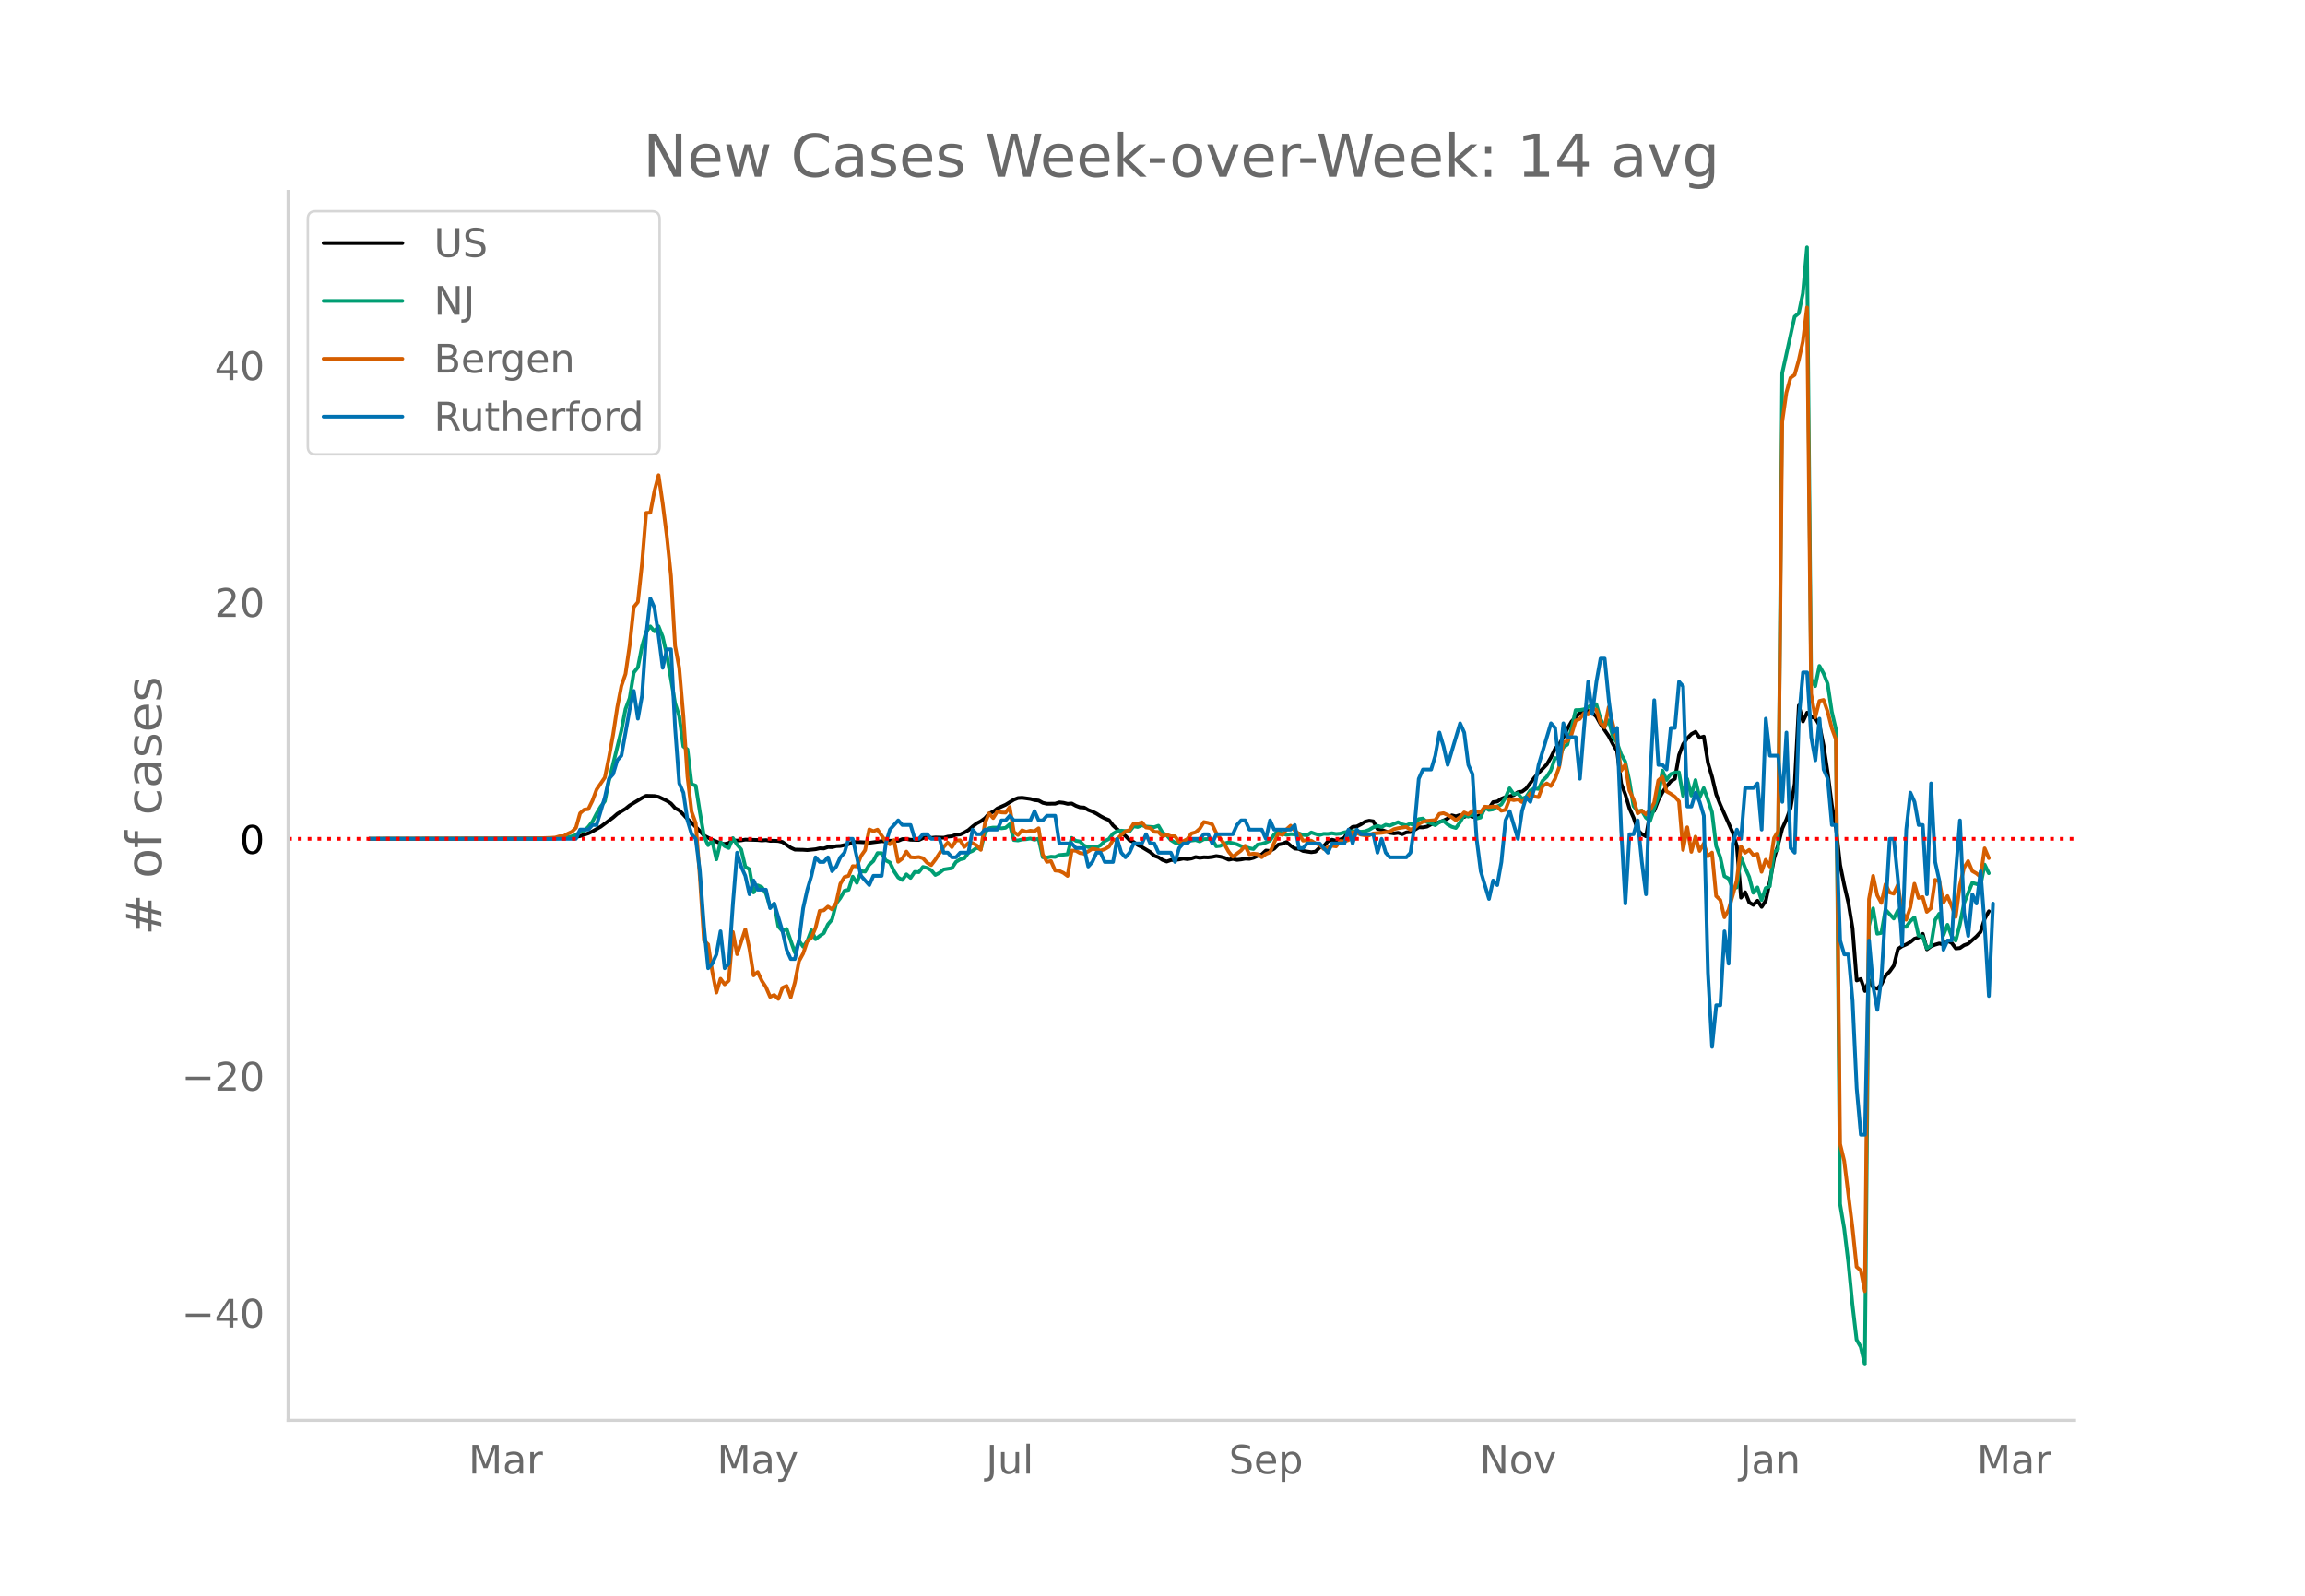 <svg height="864" viewBox="0 0 936 648" width="1248" xmlns="http://www.w3.org/2000/svg" xmlns:xlink="http://www.w3.org/1999/xlink"><defs><style>*{stroke-linecap:butt;stroke-linejoin:round}</style></defs><g id="figure_1"><path d="M0 648h936V0H0z" style="fill:#fff" id="patch_1"/><g id="axes_1"><path d="M117 576.72h725.4V77.76H117z" style="fill:none" id="patch_2"/><path clip-path="url(#p2cc4e0ac98)" d="M149.973 340.626l72.154-.113 8.39-.276 1.678-.116 1.678-.228 1.678-.374 3.356-1.121 1.678-.81 3.356-1.898 5.034-3.75 1.678-1.465 3.356-2.065 1.678-1.355 5.034-3.046 1.678-.857 3.356.086 1.678.335 3.356 1.599 1.678 1.105 1.678 1.876 1.678.885 1.678 1.694 1.678 1.854 1.678 1.474 3.356 3.43 1.678 1.816 3.356 1.75 3.356 1.372 1.678.295 1.678-.427 1.678-.983 1.678.014 1.678-.1 1.678-.291 5.034.17 1.678.17 1.678-.128 1.678.3 1.678-.025 1.678.089 1.678.423 3.356 2.32 1.678.756 3.356.073 1.678.113 3.356-.341 1.678-.39 1.678.074 1.678-.57 1.678.04 1.678-.416 1.678-.068 3.356-.743 1.678-.716 1.678-.169 3.356.172 1.678.178 5.034-.67 1.678.147 1.678-.337 3.356.037 1.678-.69 1.678-.054 1.678.317 3.356.091 1.678-.752 1.678-.504 1.678.415 1.678-.176 3.356.102 1.678-.438 1.678-.164 1.678-.602 1.678-.123 1.678-.793 1.678-.97 1.678-1.47 1.678-1.272 1.678-.887 1.678-1.207 1.678-1.874 1.678-.78 1.678-1.32 3.356-1.505 3.356-2.063 1.678-.658 1.678-.106 3.356.473 1.678.469 1.678.194 1.678.92 1.678.378 3.356-.037 1.678-.546 1.678.19 1.678.428 1.678-.147 1.678.934 1.678.626 1.678.083 1.678.994 1.678.63 1.678.846 1.678 1.048 1.678.887 1.678.668 1.678 2.209 3.356 2.997 1.678 1.24 1.678 1.764 1.678.747 1.678 1.222 1.678.826 3.356 2.016 1.678 1.514 1.678.602 1.678 1.102 1.678.62 1.678-.602 1.678-.041 1.678-.207 1.678-.367 1.678.25 1.678-.288 1.678-.57 1.678.305 1.678-.214 1.678.058 1.678-.188 1.678-.356 1.678.264 1.678.432 1.678.784 1.678-.334 1.678.404 1.678-.184 1.678-.317 1.678.082 1.678-.427 1.678-.78 1.678-.599 1.678-1.569 1.678.168 1.678-.922 1.678-1.674 1.678-.352 1.678-.667 1.678 1.487 1.678 1.157 1.678.149 1.678.828 3.356.503 1.678-.235 1.678-1.637 1.678-.567 1.678-1.969 1.678-.676 1.678.441 1.678-.53 1.678-.674 1.678-3.076 1.678-1.39 1.678-.146 1.678-.86 1.678-1.072 1.678-.422 1.678.251 1.678 3.068 1.678.416 3.356 1.2 1.678.243 1.678-.249 1.678.55 1.678-.732 1.678-.104 1.678-.908 1.678-1.054 1.678.032 1.678-.312 1.678-.919 1.678-.334 3.356-1.21 1.678-.811 1.678-1.309 1.678.416 1.678-.559 1.678.799 1.678-.737 1.678.689 1.678.02 1.678-.99 1.678-2.298 1.678-.22 1.678-2.47 1.678-.236 1.678-1.132 1.678-.687 1.678-.32 1.678-.474 1.678-1.19 1.678-.206 1.678-1.238 3.356-4.47 1.678-1.898 3.356-3.484 1.678-2.851 1.678-3.51 1.678-1.797 1.678-2.803 1.678-3.57 1.678-2.875 3.356-3.562 3.356-.739 1.678.712 1.678 1.63 1.678 3.015 3.356 4.902 1.678 3.252 1.678 2.765 1.678 13.286 1.678 4.361 1.678 5.642 1.678 3.793 1.678 5.026 1.678 1.626 1.678.927 1.678-9.525 1.678-.85 1.678-4.355 1.678-3.15 1.678-2.436 1.678-2.026 1.678-1.061 1.678-9.638 1.678-4.415 1.678-2.36 1.678-1.737 1.678-.913 1.678 2.435 1.678-.499 1.678 10.642 1.678 5.74 1.678 7.122 1.678 4.189 5.034 11.375 1.678 5.478 1.678 20.875 1.678-2.217 1.678 4.184 1.678.981 1.678-1.71 1.678 2.52 1.678-2.542 1.678-7.917 1.678-9.215 1.678-5.668 1.678-6.532 1.678-3.69 1.678-4.604 1.678-9.852 1.678-31.78 1.678 6.51 1.678-3.582 1.678 1.724 1.678.499 1.678 2.897 1.678 8.286 1.678 11.092 1.678 13.084 1.678 9.273 1.678 14.988 1.678 8.223 1.678 7.237 1.678 10.227 1.678 21.202 1.678-.58 1.678 4.864 1.678-4.404 1.678 2.944 1.678.506 1.678-1.758 1.678-3.518 1.678-1.72 1.678-2.376 1.678-6.745 1.678-1.143 1.678-.712 1.678-.947 1.678-1.372 1.678-.506 1.678-1.457 1.678 6.294 1.678-1.259 1.678-.644 1.678-.487 1.678.413 1.678-1.439 1.678.782 1.678 2.256 1.678-.168 1.678-1.137 1.678-.595 3.356-2.977 1.678-1.835 1.678-5.355 1.678-3.02" style="fill:none;stroke:#000;stroke-linecap:round;stroke-width:1.5" id="line2d_1"/><path clip-path="url(#p2cc4e0ac98)" d="M149.973 340.624l73.832-.104 5.034-.251 3.356-.623 1.678-.58 1.678-1.165 1.678-.533 1.678-1.605 1.678-2.14 1.678-3.275 1.678-2.843 1.678-2.17 1.678-8.358 5.034-20.368 1.678-8.69 1.678-4.414 1.678-10.37 1.678-2.161 1.678-8.571 1.678-5.86 1.678-2.181 1.678 2 1.678-2.04 1.678 4.279 1.678 7.391 3.356 19.56 1.678 5.283 1.678 12.264 1.678 1.219 1.678 14.105 1.678.635 1.678 10.702 1.678 9.824 1.678 3.624 1.678-1.686 1.678 7.445 1.678-7 1.678 1.616 1.678.77 1.678-4.023 1.678 2.646 1.678 1.95 1.678 7.066 1.678.986 1.678 9.41 1.678-2.87 1.678.735 1.678 2.592 1.678 5.4 1.678-1.22 1.678 9.218 1.678 1.856 1.678-.866 3.356 9.607 1.678-4.807 1.678 2.37 1.678-2.281 1.678-4.39 1.678 3.67 1.678-1.365 1.678-1.106 1.678-3.547 1.678-2.011 1.678-6.498 1.678-2.212 1.678-2.96 1.678-.374 1.678-5.357 1.678 2.533 1.678-4.734 1.678.162 1.678-2.765 1.678-1.547 1.678-3.195 1.678.043 1.678 2.927 1.678.855 1.678 3.52 1.678 2.53 1.678 1.04 1.678-2.29 1.678 1.435 1.678-2.425 1.678.1 1.678-2.123 1.678.41 1.678.928 1.678 1.915 1.678-.843 1.678-1.37 3.356-.53 1.678-2.548 1.678-1.021 1.678-.402 1.678-2.313 1.678-.74 1.678-1.252 1.678.564 1.678-6.753 1.678-1.767 1.678-.26 1.678.016 1.678.279 1.678-.202 1.678-1.454 1.678 6.428 1.678.167 1.678-.406 1.678-.109 1.678-.263 1.678.48 1.678-.426 1.678 7.554 1.678.105 1.678-.345 1.678.12 1.678-.766 3.356-.328 1.678-6.653 1.678 1.184 1.678.27 1.678 1.664 1.678.63 1.678-.108 1.678.178 1.678-.844 1.678-1.686 1.678-.812 1.678-2.19 1.678-.982 1.678-.247 3.356.298 1.678-2.089 1.678.294 1.678-.72 1.678.546 3.356.244 1.678-.585 1.678 2.855 1.678.97 1.678 1.985 1.678 1.064 1.678.394 1.678-.089 1.678-1.238 1.678.085 1.678-.208 1.678.568 1.678-.924 1.678-.054 1.678.15 1.678 2.808 1.678-.193 1.678-.975 1.678-.433 1.678.314 1.678.452 1.678.762 1.678.29 1.678.55 1.678.347 1.678-1.833 1.678-.27 1.678-.546 1.678-.781 1.678-2.425 1.678-1.435 1.678 1.063 1.678.445 1.678-.27 1.678.092 1.678-.402 1.678.623 1.678.166 1.678-1.176 1.678.607 1.678.472 1.678-.506 1.678.042 1.678-.286 1.678.302 1.678-.14 1.678-.526 1.678-.29 1.678-.166 1.678.012 1.678.197 1.678-.14 1.678-.638 1.678-1.001 1.678-.639 1.678.5 1.678-.925 1.678.367 3.356-1.407 1.678.881 1.678.41 1.678-.707 1.678.839 1.678-2.665 1.678-.248 1.678 1.44 1.678.463 1.678.809 1.678-1.273 1.678-.503 1.678 1.459 1.678.955 1.678.491 1.678-2.305 1.678-2.982 1.678.669 1.678-1.122 1.678 1.907 1.678-.425 1.678-4.092 1.678 1.048 1.678-.255 1.678-1.16 1.678-.813 1.678-2.765 1.678-3.814 1.678 2.382 1.678-.348 1.678 2.209 1.678-.685 1.678-2.638 1.678-.854 1.678.193 1.678-3.342 1.678-1.609 1.678-2.576 1.678-5.005 1.678.07 1.678-4.417 1.678-1.18 1.678-6.563 1.678-7.391 1.678-.035 1.678-.279 1.678-.835 1.678-1.075 1.678-.17 1.678 5.89 1.678 3.249 1.678-2.6 1.678 6.591 1.678 2.387 1.678 4.792 1.678 2.967 1.678 7.805 1.678 10.265 1.678 2.135 1.678-.317 1.678 2.881 1.678 1.431 1.678-5.179 1.678-4.664 1.678-10.68 1.678 3.826 1.678-2.402 1.678-.6 1.678-.139 1.678 9.6 1.678-6.896 1.678 6.757 1.678-6.289 1.678 7.12 1.678-3.844 1.678 4.583 1.678 5.114 1.678 13.811 1.678 4.526 1.678 7.735 1.678.901 1.678 4.07 1.678-.473 1.678-12.288 1.678 4.286 1.678 3.786 1.678 6.429 1.678-2.182 1.678 5.14 1.678-4.861 1.678-.754 1.678-13.774 1.678-1.272 1.678-193.292 5.034-22.936 1.678-1.376 1.678-8.092 1.678-18.685 1.678 175.318 1.678 2.831 1.678-8.188 1.678 3.013 1.678 4.243 1.678 11.31 1.678 7.194 1.678 192.738 1.678 9.925 1.678 13.82 1.678 17.122 1.678 14.253 1.678 2.904 1.678 7.117 1.678-178.091 1.678-7.067 1.678 10.27 1.678-.33 1.678-9.445 3.356 3.62 1.678-3.31 1.678 6.447 1.678.232 1.678-2.27 1.678-1.574 1.678 7.399 1.678.356 1.678 4.811 1.678-1.075 1.678-10.397 1.678-2.587 1.678 8.826 1.678-4.336 1.678 4.564 1.678 1.888 1.678-6.506 1.678-8.656 3.356-8.312 1.678.445 1.678.7 1.678-8.56 1.678 3.49" style="fill:none;stroke:#009e73;stroke-linecap:round;stroke-width:1.5" id="line2d_2"/><path clip-path="url(#p2cc4e0ac98)" d="M149.973 340.624l65.442-.11 8.39-.295 1.678-.11 1.678-.516h1.678l1.678-1.032 1.678-.774 1.678-1.622 1.678-5.933 1.678-1.474 1.678-.221 1.678-3.427 1.678-4.496 3.356-4.902 1.678-8.18 1.678-9.25 1.678-11.02 1.678-8.696 1.678-4.902 1.678-11.571 1.678-15.552 1.678-2.063 1.678-15.736 1.678-20.453 1.678-.074 1.678-8.807 1.678-6.45 1.678 11.535 1.678 13.23 1.678 16.067 1.678 28.487 1.678 8.881 1.678 19.458 1.678 24.765 1.678 14.225 1.678 4.643 1.678 22.074 1.678 25.612 1.678 1.548 1.678 10.982 1.678 8.587 1.678-5.602 1.678 2.285 1.678-1.548 1.678-19.716 1.678 8.992 3.356-10.06 1.678 7.96 1.678 10.724 1.678-1.364 1.678 3.575 1.678 2.58 1.678 3.906 1.678-.737 1.678 1.584 1.678-4.532 1.678-.738 1.678 4.57 1.678-6.007 1.678-8.66 1.678-3.059 1.678-4.938 1.678-1.474 1.678-4.017 1.678-6.891 1.678-.221 1.678-1.511 1.678 1.142 1.678-2.653 1.678-7.739 1.678-2.764 1.678-.479 1.678-3.943 1.678.11 1.678-4.2 1.678-2.396 1.678-8.44 1.678.738 1.678-.627 3.356 4.828 1.678 1.142 1.678-1.695 1.678 8.771 1.678-1.29 1.678-2.837 1.678 2.284 1.678.11 1.678-.183 1.678.479 1.678 1.842 1.678.958 1.678-2.21 3.356-5.123 1.678-1.806 1.678 1.843 1.678-2.654 1.678-.147 1.678 2.727 1.678-1.548 1.678-.037 1.678.922 1.678 1.842 1.678-10.76 1.678-4.054 1.678 1.88 1.678-2.654 1.678.368 1.678.074 1.678-2.248 1.678 10.135 1.678 1.216 1.678-1.917 1.678.627 1.678-.442 1.678.22 1.678-1.215 1.678 10.65 1.678 2.985 1.678-.295 1.678 3.833 1.678.147 1.678.774 1.678 1.253 1.678-10.282 1.678.037 1.678.958 1.678.258 1.678-.921 1.678-1.069 1.678.295 1.678.442 1.678-.553 1.678-.995 1.678-2.653 1.678-.368 1.678-1.77 1.678-1.473 1.678-.516 1.678-2.617 1.678.037 1.678-.59 1.678 2.1 1.678.222 1.678 1.548 1.678.074 1.678 1.768 1.678-.663 1.678.627h1.678l1.678 2.248 1.678-.222 1.678-.884 1.678-2.285 1.678-.479 1.678-1.437 1.678-2.727 1.678.331 1.678.59 1.678 3.538 3.356 4.606 1.678 2.985 1.678 2.064 3.356-2.506 1.678-1.953 1.678 3.464 1.678-.258 1.678.184 1.678 1.253 1.678-1.29 1.678-.7 3.356-7.628 1.678.553 1.678-2.248 1.678-1.511 1.678 1.99 1.678 1.327 1.678 2.763 1.678-.147 1.678.184 1.678 1.069 1.678.59 1.678 1.695 1.678-.553 1.678-.737 1.678.258 1.678-2.174 1.678.147 1.678-.553 1.678-3.206 1.678.332 1.678.663 1.678.295 1.678.037 1.678-.81 3.356-.259 3.356-.516 1.678-.958 1.678-.405 3.356-.516 1.678 1.142 1.678-.774 1.678-1.584 1.678-.848 1.678-.405 3.356-.295 1.678-2.543 1.678-.295 1.678.737 1.678.922 1.678 1.216 1.678-1.253 1.678-1.917 1.678.774 1.678-1.437 1.678.442 1.678.185 1.678-2.285 1.678.147 1.678-.22 1.678.073 1.678 1.658 1.678-.368 1.678-4.386 1.678.442 1.678-.294 1.678 1.068 1.678-1.105 1.678-2.432 1.678 1.253 1.678.331 1.678-4.496 1.678-1.105 1.678 1.068 1.678-2.91 1.678-4.755 1.678-10.024 1.678-.663 1.678-2.616 1.678-5.565 1.678-.737 1.678-2.285 1.678.48 1.678-2.433 1.678.553 1.678 5.343 1.678 1.77 1.678-8.219 3.356 13.71 1.678 12.123 1.678-2.506 1.678 10.54 1.678 3.538 1.678 5.749 1.678-1.106 1.678 1.511 1.678-1.842 1.678-2.875 1.678-9.065 1.678-1.511 1.678 5.97 1.678.958 1.678 1.216 1.678 1.843 1.678 19.752 1.678-9.213 1.678 9.987 1.678-6.191 1.678 5.823 1.678-3.022 1.678 5.196 1.678-1.511 1.678 17.652 1.678 1.585 1.678 7.038 1.678-2.985 1.678-5.822 1.678-6.228 1.678-13.783 1.678 2.617 1.678-1.18 1.678 2.138 1.678-.48 1.678 7.26 1.678-4.9 1.678 2.763 1.678-11.535 1.678-2.763 1.678-166.313 1.678-11.83 1.678-6.044 1.678-1.179 1.678-5.97 1.678-7.665 1.678-13.746 1.678 156.916 1.678 9.508 1.678-6.634 1.678-.405 1.678 4.754 1.678 6.707 1.678 4.606 1.678 164.213 1.678 6.891 3.356 27.123 1.678 15.92 1.678 1.437 1.678 8.44 1.678-159.164 1.678-9.471 1.678 7.886 1.678 3.096 1.678-7.629 1.678 3.354 1.678.516 1.678-3.612 1.678 10.65 1.678 3.538 1.678-4.975 1.678-9.655 1.678 5.786 1.678-.369 1.678 6.007 1.678-1.474 1.678-11.534 1.678.59 1.678 8.733 1.678-2.727 1.678 4.017 1.678 4.459 1.678-12.825 1.678-7.112 1.678-2.727 1.678 4.017 1.678.958 1.678 1.437 1.678-11.608 1.678 3.98" style="fill:none;stroke:#d55e00;stroke-linecap:round;stroke-width:1.5" id="line2d_3"/><path clip-path="url(#p2cc4e0ac98)" d="M149.973 340.624h83.9l1.678-3.753h3.356l1.678-1.877h1.678l3.356-11.262 1.678-7.508 1.678-1.877 1.678-5.63 1.678-1.877 3.356-18.77 1.678-7.507 1.678 11.261 1.678-9.385 1.678-24.4 1.678-15.015 1.678 3.754 1.678 11.261 1.678 13.139 1.678-7.508h1.678l1.678 31.908 1.678 22.523 1.678 3.754 1.678 11.262 1.678 5.63 1.678 1.877 1.678 13.139 1.678 22.523 1.678 16.893 1.678-1.877 1.678-3.754 1.678-9.385 1.678 15.016 1.678-1.877 1.678-24.4 1.678-20.647 1.678 5.631 1.678 3.754 1.678 7.508 1.678-5.631 1.678 3.754h3.356l1.678 7.507 1.678-1.877 3.356 11.262 1.678 7.508 1.678 3.754h1.678l1.678-7.508 1.678-13.139 1.678-7.507 1.678-5.631 1.678-7.508 1.678 1.877h1.678l1.678-1.877 1.678 5.63 1.678-1.876 1.678-3.754 1.678-1.877 1.678-5.63h1.678l3.356 15.015 3.356 3.754 1.678-3.754h3.356l1.678-13.139 1.678-5.63 3.356-3.754 1.678 1.877h3.356l1.678 5.63h1.678l1.678-1.877h1.678l1.678 1.877h3.356l1.678 5.631h1.678l1.678 1.877h1.678l1.678-1.877h3.356l1.678-9.384 1.678 1.876h1.678l1.678-1.876h5.034l1.678-3.754h1.678l1.678-1.877 1.678 1.877h6.712l1.678-3.754 1.678 3.754h1.678l1.678-1.877h3.356l1.678 11.261h5.034l1.678 1.877h3.356l1.678 7.508 1.678-1.877 1.678-3.754h1.678l1.678 3.754h3.356l1.678-9.385 1.678 5.631 1.678 1.877 1.678-1.877 1.678-3.754h3.356l1.678-3.754 1.678 3.754h1.678l1.678 3.754h5.034l1.678 3.754 1.678-5.63 1.678-1.878h1.678l1.678-1.877h3.356l1.678-1.877h1.678l1.678 3.754 1.678-3.754h6.712l1.678-3.753 1.678-1.877h1.678l1.678 3.754h5.034l1.678 3.753 1.678-7.507 1.678 3.754h6.712l1.678-1.877 1.678 9.384h1.678l1.678-1.877h5.034l3.356 3.754 1.678-3.754h5.034l1.678-5.63 1.678 5.63 1.678-5.63 1.678 1.876h5.034l1.678 7.508 1.678-5.63 1.678 5.63 1.678 1.877h6.712l1.678-1.877 1.678-11.261 1.678-18.77 1.678-3.754h3.356l1.678-5.63 1.678-9.385 1.678 5.63 1.678 7.508 5.034-16.892 1.678 3.754 1.678 13.138 1.678 3.754 1.678 26.277 1.678 13.139 3.356 11.262 1.678-7.508 1.678 1.877 1.678-9.385 1.678-16.892 1.678-3.754 3.356 11.261 1.678-11.261 1.678-5.631 1.678 1.877 1.678-5.63 1.678-9.386 5.034-16.892 1.678 1.877 1.678 15.015 1.678-16.892 1.678 5.63h3.356l1.678 16.893 1.678-20.646 1.678-18.77 1.678 13.14 1.678-13.14 1.678-9.384h1.678l1.678 16.892 1.678 13.139 1.678-1.877 1.678 41.293 1.678 30.03 1.678-28.154h1.678l1.678-5.63 1.678 16.892 1.678 13.139 1.678-46.924 1.678-31.908 1.678 26.277h1.678l1.678 1.877 1.678-16.892h1.678l1.678-18.77 1.678 1.878 1.678 48.8h1.678l1.678-5.63 1.678 3.753 1.678 5.63 1.678 63.816 1.678 30.031 1.678-16.892h1.678l1.678-30.03 1.678 13.138 1.678-48.8 1.678-5.631 1.678 3.753 1.678-20.646h3.356l1.678-1.877 1.678 18.77 1.678-45.047 1.678 15.016h3.356l1.678 18.769 1.678-28.154 1.678 46.923 1.678 1.877 1.678-54.43 1.678-18.77h1.678l1.678 26.277 1.678 9.385 1.678-16.893 1.678 20.646 1.678 3.754 1.678 18.77h1.678l1.678 46.923 1.678 5.63h1.678l1.678 18.77 1.678 35.662 1.678 18.77h1.678l1.678-78.832 1.678 18.77 1.678 9.384 1.678-13.139 3.356-56.308h1.678l1.678 16.893 1.678 26.277 1.678-46.923 1.678-15.016 1.678 3.754 1.678 9.385h1.678l1.678 28.154 1.678-45.047 1.678 31.908 1.678 7.508 1.678 28.154 1.678-3.754h1.678l1.678-28.154 1.678-20.646 1.678 37.538 1.678 9.385 1.678-16.892 1.678 3.753 1.678-13.138 1.678 22.523 1.678 28.154 1.678-37.539" style="fill:none;stroke:#0072b2;stroke-linecap:round;stroke-width:1.5" id="line2d_4"/><path clip-path="url(#p2cc4e0ac98)" d="M117 340.624h725.4" style="fill:none;stroke:red;stroke-dasharray:1.5,2.475;stroke-dashoffset:0;stroke-width:1.5" id="line2d_5"/><path d="M117 576.72V77.76" style="fill:none;stroke:#d3d3d3;stroke-linecap:square;stroke-linejoin:miter;stroke-width:1.25" id="patch_3"/><path d="M117 576.72h725.4" style="fill:none;stroke:#d3d3d3;stroke-linecap:square;stroke-linejoin:miter;stroke-width:1.25" id="patch_4"/><g id="matplotlib.axis_1"><g id="xtick_1"><g style="fill:#696969" transform="matrix(.16 0 0 -.16 190.253 598.378)" id="text_1"><defs><path d="M9.813 72.906h14.703l18.593-49.61 18.703 49.61h14.704V0H66.89v64.016l-18.797-50h-9.907l-18.796 50V0H9.813z" id="DejaVuSans-77"/><path d="M34.281 27.484q-10.89 0-15.093-2.484-4.204-2.484-4.204-8.5 0-4.781 3.157-7.594 3.156-2.797 8.562-2.797 7.485 0 12 5.297 4.516 5.297 4.516 14.078v2zm17.922 3.72V0H43.22v8.297Q40.14 3.328 35.547.953q-4.594-2.375-11.234-2.375-8.391 0-13.36 4.719Q6 8.016 6 15.922q0 9.219 6.172 13.906 6.187 4.688 18.437 4.688h12.61v.89q0 6.203-4.078 9.594-4.078 3.39-11.453 3.39-4.688 0-9.141-1.124-4.438-1.125-8.531-3.375v8.312q4.921 1.906 9.562 2.844 4.64.953 9.031.953 11.875 0 17.735-6.156 5.86-6.14 5.86-18.64z" id="DejaVuSans-97"/><path d="M41.11 46.297q-1.516.875-3.297 1.281Q36.03 48 33.89 48q-7.625 0-11.703-4.953-4.079-4.953-4.079-14.234V0H9.08v54.688h9.03v-8.5q2.844 4.984 7.375 7.39Q30.031 56 36.531 56q.922 0 2.047-.125 1.125-.11 2.484-.36z" id="DejaVuSans-114"/></defs><use xlink:href="#DejaVuSans-77"/><use x="86.279" xlink:href="#DejaVuSans-97"/><use x="147.559" xlink:href="#DejaVuSans-114"/></g></g><g id="xtick_2"><g style="fill:#696969" transform="matrix(.16 0 0 -.16 291.165 598.378)" id="text_2"><defs><path d="M32.172-5.078q-3.797-9.766-7.422-12.735-3.61-2.984-9.656-2.984H7.906v7.516h5.282q3.703 0 5.75 1.765Q21-9.766 23.483-3.219l1.61 4.094-22.11 53.813H12.5l17.094-42.766 17.093 42.766h9.516z" id="DejaVuSans-121"/></defs><use xlink:href="#DejaVuSans-77"/><use x="86.279" xlink:href="#DejaVuSans-97"/><use x="147.559" xlink:href="#DejaVuSans-121"/></g></g><g id="xtick_3"><g style="fill:#696969" transform="matrix(.16 0 0 -.16 400.41 598.378)" id="text_3"><defs><path d="M9.813 72.906h9.859V5.078q0-13.187-5-19.14-5-5.954-16.094-5.954h-3.75v8.297h3.078q6.531 0 9.219 3.672Q9.813-4.39 9.813 5.078z" id="DejaVuSans-74"/><path d="M8.5 21.578v33.11h8.984V21.922q0-7.766 3.016-11.656 3.031-3.875 9.094-3.875 7.265 0 11.484 4.64 4.234 4.64 4.234 12.656v31h8.985V0h-8.984v8.406Q42.047 3.422 37.718 1q-4.313-2.422-10.032-2.422-9.421 0-14.312 5.86Q8.5 10.296 8.5 21.578zM31.11 56z" id="DejaVuSans-117"/><path d="M9.422 75.984h8.984V0H9.422z" id="DejaVuSans-108"/></defs><use xlink:href="#DejaVuSans-74"/><use x="29.492" xlink:href="#DejaVuSans-117"/><use x="92.871" xlink:href="#DejaVuSans-108"/></g></g><g id="xtick_4"><g style="fill:#696969" transform="matrix(.16 0 0 -.16 499.019 598.378)" id="text_4"><defs><path d="M53.516 70.516V60.89q-5.61 2.687-10.594 4-4.984 1.328-9.625 1.328-8.047 0-12.422-3.125t-4.375-8.89q0-4.845 2.906-7.313 2.907-2.453 11.016-3.97l5.953-1.218q11.031-2.11 16.281-7.406 5.25-5.297 5.25-14.172 0-10.61-7.11-16.078-7.093-5.469-20.812-5.469-5.172 0-11.015 1.172Q13.14.922 6.89 3.219v10.156q6-3.36 11.765-5.078 5.766-1.703 11.328-1.703 8.438 0 13.032 3.312 4.593 3.328 4.593 9.485 0 5.359-3.297 8.39-3.296 3.032-10.812 4.547L27.484 33.5q-11.03 2.188-15.968 6.875-4.922 4.688-4.922 13.047 0 9.672 6.812 15.234 6.813 5.563 18.766 5.563 5.14 0 10.453-.938 5.328-.922 10.89-2.765z" id="DejaVuSans-83"/><path d="M56.203 29.594v-4.39H14.891q.593-9.282 5.593-14.142 5-4.859 13.938-4.859 5.172 0 10.031 1.266 4.86 1.265 9.656 3.812v-8.5Q49.266.734 44.187-.344 39.11-1.422 33.892-1.422q-13.094 0-20.735 7.61-7.64 7.625-7.64 20.625 0 13.421 7.25 21.296Q20.016 56 32.328 56q11.031 0 17.453-7.11 6.422-7.093 6.422-19.296zm-8.984 2.64q-.094 7.36-4.125 11.75-4.032 4.407-10.672 4.407-7.516 0-12.031-4.25-4.516-4.25-5.203-11.97z" id="DejaVuSans-101"/><path d="M18.11 8.203v-29H9.077v75.484h9.031v-8.296q2.844 4.875 7.157 7.234Q29.594 56 35.594 56q9.968 0 16.187-7.906 6.235-7.907 6.235-20.797T51.78 6.484q-6.218-7.906-16.187-7.906-6 0-10.328 2.375-4.313 2.375-7.157 7.25zm30.578 19.094q0 9.906-4.079 15.547-4.078 5.64-11.203 5.64-7.14 0-11.218-5.64-4.079-5.64-4.079-15.547 0-9.906 4.078-15.547 4.079-5.64 11.22-5.64 7.124 0 11.202 5.64t4.078 15.547z" id="DejaVuSans-112"/></defs><use xlink:href="#DejaVuSans-83"/><use x="63.477" xlink:href="#DejaVuSans-101"/><use x="125" xlink:href="#DejaVuSans-112"/></g></g><g id="xtick_5"><g style="fill:#696969" transform="matrix(.16 0 0 -.16 600.842 598.378)" id="text_5"><defs><path d="M9.813 72.906h13.28l32.329-60.984v60.984h9.562V0h-13.28L19.39 60.984V0H9.813z" id="DejaVuSans-78"/><path d="M30.61 48.39q-7.22 0-11.422-5.64-4.204-5.64-4.204-15.453 0-9.813 4.172-15.453 4.188-5.64 11.453-5.64 7.188 0 11.375 5.655 4.203 5.672 4.203 15.438 0 9.719-4.203 15.406-4.187 5.688-11.375 5.688zm0 7.61q11.718 0 18.406-7.625 6.703-7.61 6.703-21.078 0-13.422-6.703-21.078-6.688-7.64-18.407-7.64-11.765 0-18.437 7.64-6.656 7.656-6.656 21.078 0 13.469 6.656 21.078Q18.844 56 30.609 56z" id="DejaVuSans-111"/><path d="M2.984 54.688H12.5L29.594 8.797l17.093 45.89h9.516L35.687 0H23.485z" id="DejaVuSans-118"/></defs><use xlink:href="#DejaVuSans-78"/><use x="74.805" xlink:href="#DejaVuSans-111"/><use x="135.986" xlink:href="#DejaVuSans-118"/></g></g><g id="xtick_6"><g style="fill:#696969" transform="matrix(.16 0 0 -.16 706.483 598.378)" id="text_6"><defs><path d="M54.89 33.016V0h-8.984v32.719q0 7.765-3.031 11.61-3.031 3.858-9.078 3.858-7.281 0-11.484-4.64-4.204-4.625-4.204-12.64V0H9.08v54.688h9.03v-8.5q3.235 4.937 7.594 7.374Q30.078 56 35.797 56q9.422 0 14.25-5.828 4.844-5.828 4.844-17.156z" id="DejaVuSans-110"/></defs><use xlink:href="#DejaVuSans-74"/><use x="29.492" xlink:href="#DejaVuSans-97"/><use x="90.771" xlink:href="#DejaVuSans-110"/></g></g><g id="xtick_7"><g style="fill:#696969" transform="matrix(.16 0 0 -.16 802.724 598.378)" id="text_7"><use xlink:href="#DejaVuSans-77"/><use x="86.279" xlink:href="#DejaVuSans-97"/><use x="147.559" xlink:href="#DejaVuSans-114"/></g></g></g><g id="matplotlib.axis_2"><g id="ytick_1"><g style="fill:#696969" transform="matrix(.16 0 0 -.16 73.733 539.083)" id="text_8"><defs><path d="M10.594 35.5h62.593v-8.297H10.594z" id="DejaVuSans-8722"/><path d="M37.797 64.313L12.89 25.39h24.906zm-2.594 8.593H47.61V25.391h10.407v-8.203H47.609V0h-9.812v17.188H4.89v9.515z" id="DejaVuSans-52"/><path d="M31.781 66.406q-7.61 0-11.453-7.5Q16.5 51.422 16.5 36.375q0-14.984 3.828-22.484 3.844-7.5 11.453-7.5 7.672 0 11.5 7.5 3.844 7.5 3.844 22.484 0 15.047-3.844 22.531-3.828 7.5-11.5 7.5zm0 7.813q12.266 0 18.735-9.703 6.468-9.688 6.468-28.141 0-18.406-6.468-28.11-6.47-9.687-18.735-9.687-12.25 0-18.718 9.688-6.47 9.703-6.47 28.109 0 18.453 6.47 28.14Q19.53 74.22 31.78 74.22z" id="DejaVuSans-48"/></defs><use xlink:href="#DejaVuSans-8722"/><use x="83.789" xlink:href="#DejaVuSans-52"/><use x="147.412" xlink:href="#DejaVuSans-48"/></g></g><g id="ytick_2"><g style="fill:#696969" transform="matrix(.16 0 0 -.16 73.733 442.893)" id="text_9"><defs><path d="M19.188 8.297h34.421V0H7.33v8.297q5.609 5.812 15.296 15.594 9.703 9.797 12.188 12.64 4.734 5.313 6.609 9 1.89 3.688 1.89 7.25 0 5.813-4.078 9.469-4.078 3.672-10.625 3.672-4.64 0-9.797-1.61-5.14-1.609-11-4.89v9.969Q13.767 71.78 18.938 73q5.188 1.219 9.485 1.219 11.328 0 18.062-5.672 6.735-5.656 6.735-15.125 0-4.5-1.688-8.531-1.672-4.016-6.125-9.485-1.218-1.422-7.765-8.187-6.532-6.766-18.453-18.922z" id="DejaVuSans-50"/></defs><use xlink:href="#DejaVuSans-8722"/><use x="83.789" xlink:href="#DejaVuSans-50"/><use x="147.412" xlink:href="#DejaVuSans-48"/></g></g><g id="ytick_3"><use xlink:href="#DejaVuSans-48" transform="matrix(.16 0 0 -.16 97.32 346.703)" id="text_10"/></g><g id="ytick_4"><g style="fill:#696969" transform="matrix(.16 0 0 -.16 87.14 250.513)" id="text_11"><use xlink:href="#DejaVuSans-50"/><use x="63.623" xlink:href="#DejaVuSans-48"/></g></g><g id="ytick_5"><g style="fill:#696969" transform="matrix(.16 0 0 -.16 87.14 154.324)" id="text_12"><use xlink:href="#DejaVuSans-52"/><use x="63.623" xlink:href="#DejaVuSans-48"/></g></g><g style="fill:#696969" transform="matrix(0 -.2 -.2 0 65.573 379.813)" id="text_13"><defs><path d="M51.125 44H36.922l-4.11-16.313h14.313zm-7.328 27.781l-5.078-20.265h14.265L58.11 71.78h7.813L60.89 51.516h15.234V44h-17.14l-4-16.313h15.53V20.22H53.079L48 0h-7.813l5.032 20.219H30.906L25.875 0h-7.86l5.079 20.219H7.719v7.468h17.187L29 44H13.281v7.516h17.625l4.985 20.265z" id="DejaVuSans-35"/><path d="M37.11 75.984V68.5h-8.594q-4.828 0-6.72-1.953-1.874-1.953-1.874-7.031v-4.828h14.797v-6.985H19.922V0H10.89v47.703H2.297v6.984h8.594V58.5q0 9.125 4.25 13.297 4.25 4.187 13.468 4.187z" id="DejaVuSans-102"/><path d="M48.781 52.594v-8.407q-3.812 2.11-7.64 3.157-3.828 1.047-7.735 1.047-8.75 0-13.593-5.547-4.829-5.532-4.829-15.547 0-10.016 4.829-15.563 4.843-5.53 13.593-5.53 3.907 0 7.735 1.046 3.828 1.047 7.64 3.156V2.094Q45.016.344 40.984-.531q-4.015-.89-8.562-.89-12.36 0-19.64 7.765-7.266 7.765-7.266 20.953 0 13.375 7.343 21.031Q20.22 56 33.016 56q4.14 0 8.093-.86 3.953-.843 7.672-2.546z" id="DejaVuSans-99"/><path d="M44.281 53.078v-8.5q-3.797 1.953-7.906 2.922-4.094.984-8.5.984-6.688 0-10.031-2.047-3.344-2.046-3.344-6.156 0-3.125 2.39-4.906 2.391-1.781 9.626-3.39l3.078-.688q9.562-2.047 13.593-5.781 4.032-3.735 4.032-10.422 0-7.625-6.032-12.078-6.03-4.438-16.578-4.438-4.39 0-9.156.86Q10.688.296 5.422 2v9.281q4.984-2.594 9.812-3.89 4.829-1.282 9.579-1.282 6.343 0 9.75 2.172 3.421 2.172 3.421 6.125 0 3.656-2.468 5.61-2.453 1.953-10.813 3.765l-3.125.735q-8.344 1.75-12.062 5.39-3.704 3.64-3.704 9.985 0 7.718 5.47 11.906Q16.75 56 26.811 56q4.97 0 9.36-.734 4.406-.72 8.11-2.188z" id="DejaVuSans-115"/></defs><use xlink:href="#DejaVuSans-35"/><use x="83.789" xlink:href="#DejaVuSans-32"/><use x="115.576" xlink:href="#DejaVuSans-111"/><use x="176.758" xlink:href="#DejaVuSans-102"/><use x="211.963" xlink:href="#DejaVuSans-32"/><use x="243.75" xlink:href="#DejaVuSans-99"/><use x="298.73" xlink:href="#DejaVuSans-97"/><use x="360.01" xlink:href="#DejaVuSans-115"/><use x="412.109" xlink:href="#DejaVuSans-101"/><use x="473.633" xlink:href="#DejaVuSans-115"/></g></g><g style="fill:#696969" transform="matrix(.24 0 0 -.24 261.11 71.76)" id="text_14"><defs><path d="M4.203 54.688h8.985l11.234-42.672 11.172 42.672h10.593l11.235-42.672 11.187 42.672h8.985L63.28 0H52.688L40.922 44.828 29.109 0H18.5z" id="DejaVuSans-119"/><path d="M64.406 67.281v-10.39q-4.984 4.64-10.625 6.922-5.64 2.296-11.984 2.296-12.5 0-19.14-7.64-6.641-7.64-6.641-22.094 0-14.406 6.64-22.047 6.64-7.64 19.14-7.64 6.345 0 11.985 2.296 5.64 2.297 10.625 6.938V5.609Q59.234 2.094 53.437.33q-5.78-1.75-12.218-1.75-16.563 0-26.094 10.124-9.516 10.14-9.516 27.672 0 17.578 9.516 27.703 9.531 10.14 26.094 10.14 6.531 0 12.312-1.734 5.797-1.734 10.875-5.203z" id="DejaVuSans-67"/><path d="M3.328 72.906h9.953L28.61 11.281l15.282 61.625h11.093l15.328-61.625 15.282 61.625h10.015L77.297 0H64.89L49.516 63.281 33.984 0H21.578z" id="DejaVuSans-87"/><path d="M9.078 75.984h9.031V31.11l26.813 23.578H56.39l-29-25.578L57.625 0H45.906L18.11 26.703V0H9.08z" id="DejaVuSans-107"/><path d="M4.89 31.39h26.313v-8H4.891z" id="DejaVuSans-45"/><path d="M11.719 12.406h10.297V0H11.719zm0 39.297h10.297v-12.39H11.719z" id="DejaVuSans-58"/><path d="M12.406 8.297h16.11v55.625l-17.532-3.516v8.985l17.438 3.515h9.86V8.296H54.39V0H12.406z" id="DejaVuSans-49"/><path d="M45.406 27.984q0 9.766-4.031 15.125-4.016 5.375-11.297 5.375-7.219 0-11.25-5.375-4.031-5.359-4.031-15.125 0-9.718 4.031-15.093t11.25-5.375q7.281 0 11.297 5.375 4.031 5.375 4.031 15.093zm8.985-21.203q0-13.953-6.203-20.765Q42-20.797 29.203-20.797q-4.734 0-8.937.703-4.203.703-8.157 2.172v8.735q3.954-2.141 7.813-3.157 3.86-1.031 7.86-1.031 8.843 0 13.234 4.61 4.39 4.609 4.39 13.937v4.453q-2.781-4.844-7.125-7.234Q33.938 0 27.875 0 17.828 0 11.672 7.656q-6.156 7.672-6.156 20.328 0 12.688 6.156 20.344Q17.828 56 27.875 56q6.063 0 10.406-2.39 4.344-2.391 7.125-7.22v8.297h8.985z" id="DejaVuSans-103"/></defs><use xlink:href="#DejaVuSans-78"/><use x="74.805" xlink:href="#DejaVuSans-101"/><use x="136.328" xlink:href="#DejaVuSans-119"/><use x="218.115" xlink:href="#DejaVuSans-32"/><use x="249.902" xlink:href="#DejaVuSans-67"/><use x="319.727" xlink:href="#DejaVuSans-97"/><use x="381.006" xlink:href="#DejaVuSans-115"/><use x="433.105" xlink:href="#DejaVuSans-101"/><use x="494.629" xlink:href="#DejaVuSans-115"/><use x="546.729" xlink:href="#DejaVuSans-32"/><use x="578.516" xlink:href="#DejaVuSans-87"/><use x="671.518" xlink:href="#DejaVuSans-101"/><use x="733.041" xlink:href="#DejaVuSans-101"/><use x="794.564" xlink:href="#DejaVuSans-107"/><use x="852.475" xlink:href="#DejaVuSans-45"/><use x="890.434" xlink:href="#DejaVuSans-111"/><use x="951.615" xlink:href="#DejaVuSans-118"/><use x="1010.795" xlink:href="#DejaVuSans-101"/><use x="1072.318" xlink:href="#DejaVuSans-114"/><use x="1107.057" xlink:href="#DejaVuSans-45"/><use x="1139.141" xlink:href="#DejaVuSans-87"/><use x="1232.143" xlink:href="#DejaVuSans-101"/><use x="1293.666" xlink:href="#DejaVuSans-101"/><use x="1355.189" xlink:href="#DejaVuSans-107"/><use x="1413.1" xlink:href="#DejaVuSans-58"/><use x="1446.791" xlink:href="#DejaVuSans-32"/><use x="1478.578" xlink:href="#DejaVuSans-49"/><use x="1542.201" xlink:href="#DejaVuSans-52"/><use x="1605.824" xlink:href="#DejaVuSans-32"/><use x="1637.611" xlink:href="#DejaVuSans-97"/><use x="1698.891" xlink:href="#DejaVuSans-118"/><use x="1758.07" xlink:href="#DejaVuSans-103"/></g><g id="legend_1"><path d="M128.2 184.5h136.45q3.2 0 3.2-3.2V88.96q0-3.2-3.2-3.2H128.2q-3.2 0-3.2 3.2v92.34q0 3.2 3.2 3.2z" style="fill:none;opacity:.8;stroke:#ccc;stroke-linejoin:miter" id="patch_5"/><path d="M131.4 98.718h32" style="fill:none;stroke:#000;stroke-linecap:round;stroke-width:1.5" id="line2d_6"/><g style="fill:#696969" transform="matrix(.16 0 0 -.16 176.2 104.317)" id="text_15"><defs><path d="M8.688 72.906h9.921V28.61q0-11.718 4.235-16.875 4.25-5.14 13.781-5.14 9.469 0 13.719 5.14 4.25 5.157 4.25 16.875v44.297H64.5V27.391q0-14.25-7.063-21.532-7.046-7.28-20.812-7.28-13.828 0-20.89 7.28-7.047 7.282-7.047 21.532z" id="DejaVuSans-85"/></defs><use xlink:href="#DejaVuSans-85"/><use x="73.193" xlink:href="#DejaVuSans-83"/></g><path d="M131.4 122.203h32" style="fill:none;stroke:#009e73;stroke-linecap:round;stroke-width:1.5" id="line2d_8"/><g style="fill:#696969" transform="matrix(.16 0 0 -.16 176.2 127.802)" id="text_16"><use xlink:href="#DejaVuSans-78"/><use x="74.805" xlink:href="#DejaVuSans-74"/></g><path d="M131.4 145.688h32" style="fill:none;stroke:#d55e00;stroke-linecap:round;stroke-width:1.5" id="line2d_10"/><g style="fill:#696969" transform="matrix(.16 0 0 -.16 176.2 151.287)" id="text_17"><defs><path d="M19.672 34.813V8.108H35.5q7.953 0 11.781 3.297 3.844 3.297 3.844 10.078 0 6.844-3.844 10.078-3.828 3.25-11.781 3.25zm0 29.984V42.828h14.61q7.218 0 10.75 2.703 3.546 2.719 3.546 8.282 0 5.515-3.547 8.25-3.531 2.734-10.75 2.734zm-9.86 8.11h25.204q11.28 0 17.375-4.688Q58.5 63.53 58.5 54.89q0-6.703-3.125-10.657-3.125-3.953-9.188-4.922 7.282-1.562 11.313-6.53 4.031-4.954 4.031-12.376 0-9.765-6.64-15.093Q48.25 0 35.984 0H9.812z" id="DejaVuSans-66"/></defs><use xlink:href="#DejaVuSans-66"/><use x="68.604" xlink:href="#DejaVuSans-101"/><use x="130.127" xlink:href="#DejaVuSans-114"/><use x="169.49" xlink:href="#DejaVuSans-103"/><use x="232.967" xlink:href="#DejaVuSans-101"/><use x="294.49" xlink:href="#DejaVuSans-110"/></g><path d="M131.4 169.173h32" style="fill:none;stroke:#0072b2;stroke-linecap:round;stroke-width:1.5" id="line2d_12"/><g style="fill:#696969" transform="matrix(.16 0 0 -.16 176.2 174.773)" id="text_18"><defs><path d="M44.39 34.188q3.172-1.079 6.172-4.594 3-3.516 6.032-9.672L66.609 0H56l-9.313 18.703q-3.624 7.328-7.015 9.719-3.39 2.39-9.25 2.39h-10.75V0h-9.86v72.906h22.266q12.5 0 18.656-5.234 6.157-5.219 6.157-15.766 0-6.89-3.203-11.437-3.204-4.532-9.297-6.282zM19.673 64.797V38.922h12.406q7.125 0 10.766 3.297 3.64 3.297 3.64 9.687 0 6.39-3.64 9.64-3.64 3.25-10.766 3.25z" id="DejaVuSans-82"/><path d="M18.313 70.219V54.688h18.5v-6.985h-18.5V18.016q0-6.688 1.828-8.594 1.828-1.906 7.453-1.906h9.218V0h-9.218q-10.407 0-14.36 3.875-3.953 3.89-3.953 14.14v29.688H2.687v6.984h6.594V70.22z" id="DejaVuSans-116"/><path d="M54.89 33.016V0h-8.984v32.719q0 7.765-3.031 11.61-3.031 3.858-9.078 3.858-7.281 0-11.484-4.64-4.204-4.625-4.204-12.64V0H9.08v75.984h9.03V46.188q3.235 4.937 7.594 7.374Q30.078 56 35.797 56q9.422 0 14.25-5.828 4.844-5.828 4.844-17.156z" id="DejaVuSans-104"/><path d="M45.406 46.39v29.594h8.985V0h-8.985v8.203Q42.578 3.328 38.25.953q-4.313-2.375-10.375-2.375-9.906 0-16.14 7.906-6.22 7.922-6.22 20.813 0 12.89 6.22 20.797Q17.968 56 27.874 56q6.063 0 10.375-2.375 4.328-2.36 7.156-7.234zm-30.61-19.093q0-9.906 4.079-15.547 4.078-5.64 11.203-5.64 7.125 0 11.219 5.64 4.11 5.64 4.11 15.547 0 9.906-4.11 15.547-4.094 5.64-11.219 5.64-7.125 0-11.203-5.64-4.078-5.64-4.078-15.547z" id="DejaVuSans-100"/></defs><use xlink:href="#DejaVuSans-82"/><use x="64.982" xlink:href="#DejaVuSans-117"/><use x="128.361" xlink:href="#DejaVuSans-116"/><use x="167.57" xlink:href="#DejaVuSans-104"/><use x="230.949" xlink:href="#DejaVuSans-101"/><use x="292.473" xlink:href="#DejaVuSans-114"/><use x="333.586" xlink:href="#DejaVuSans-102"/><use x="368.791" xlink:href="#DejaVuSans-111"/><use x="429.973" xlink:href="#DejaVuSans-114"/><use x="469.336" xlink:href="#DejaVuSans-100"/></g></g></g></g><defs><clipPath id="p2cc4e0ac98"><path d="M117 77.76h725.4v498.96H117z"/></clipPath></defs></svg>